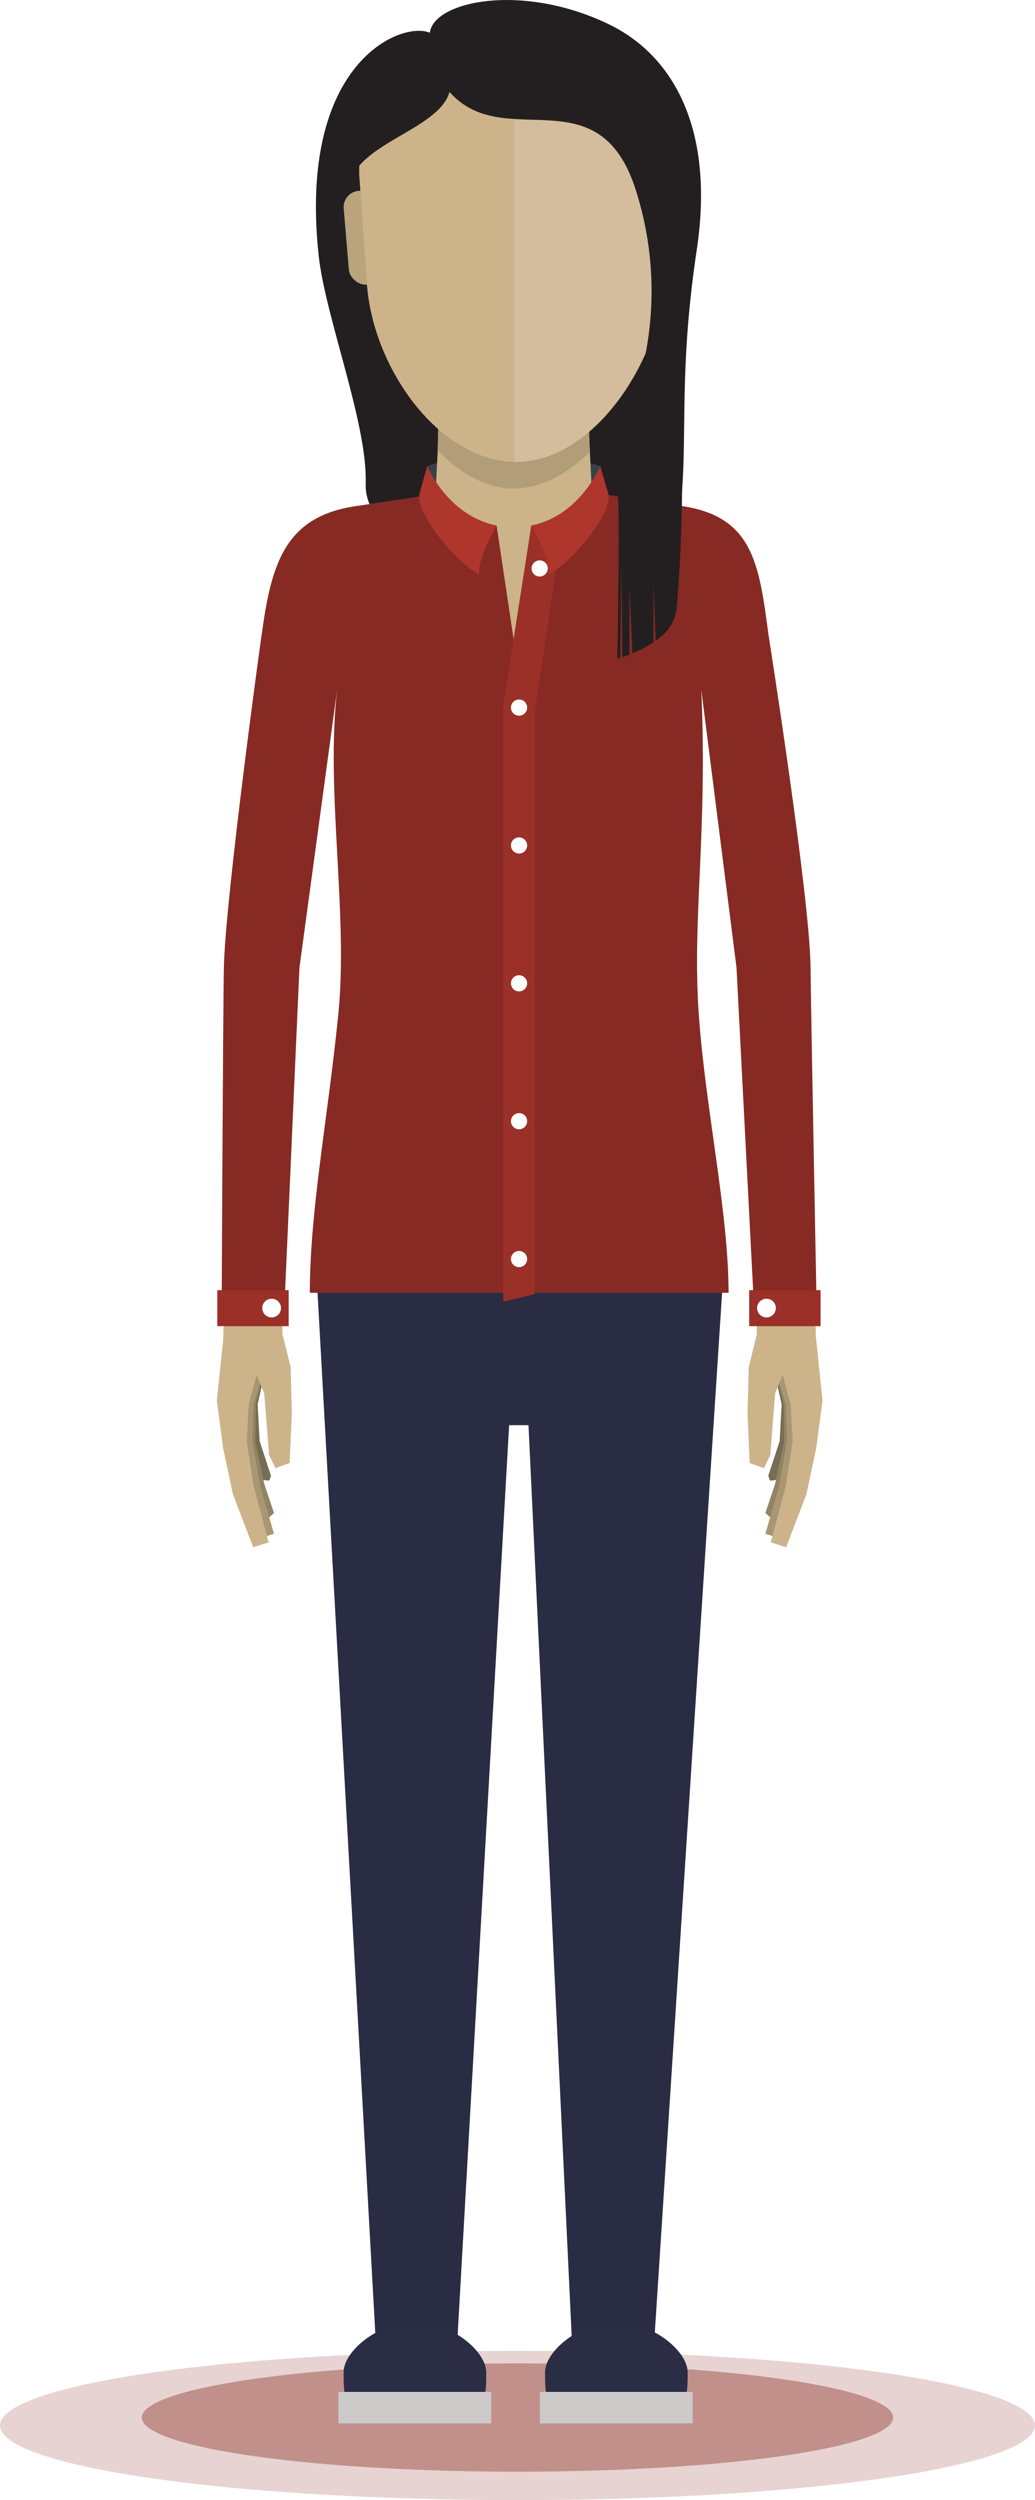 <svg id="b695dfb8-1362-4e0a-a70b-f9bf0088c115" data-name="People" xmlns="http://www.w3.org/2000/svg" xmlns:xlink="http://www.w3.org/1999/xlink" viewBox="0 0 130.51 315.18"><defs><style>.c575f091-bede-4230-a63a-28013908b1f3{fill:none;}.\34 11a77d8-f36e-4296-8da6-06f1d66ffb00,.f9d6bff9-5386-4790-97a9-3437efef5d78{fill:#872b22;}.f9d6bff9-5386-4790-97a9-3437efef5d78{opacity:0.2;}.\34 11a77d8-f36e-4296-8da6-06f1d66ffb00{opacity:0.4;}.\36 31ae4ac-c9f9-419b-a731-cf592be9534f{fill:#cdb389;}.\34 277f100-e5d0-4c90-a666-d4461f0f8097{fill:#776d52;}.\31 5594948-c1a6-460d-bca5-1b0177a33ec1{fill:#928364;}.f79f61f3-3761-4ee1-a41a-52b8e442ab5d{fill:#a99673;}.\39 6f6eb9d-1c5b-45a2-8b07-6424e16ebc34{fill:#231f20;}.ece9e5a2-9680-48b4-95fd-bead68892b4e{fill:#2a2c44;}.a8245545-7e6c-4c27-86bc-2218b5f4c208{fill:#364249;}.f9b06a29-76f4-4459-80cd-52087de96c59{fill:#872a23;}.\35 60f0647-a6ce-4797-a1b7-7fd855887fe1{fill:#b19d78;}.\37 91139a0-ff24-4af3-9440-871706c6878e{fill:#b9a47e;}.\34 7a97904-286a-4db5-8bc3-0c976270bb98{clip-path:url(#38b4b0c8-6bf8-44d6-a834-0c23ade73dde);}.\34 cab37a5-216f-48de-a5f6-b892a2a49f8d{fill:#d8c4a7;opacity:0.65;}.f6117d09-81a1-433a-890f-4c23018dbe4c{fill:#9a3028;}.\35 5891890-9aed-49f3-ac71-9c4d9fa164bc{fill:#fff;}.\39 e58e912-44d0-4cc4-8c11-b53dfa54d66e{fill:#ae362d;}.bdd98e44-e739-44b6-9dd0-ba64adeb8599{fill:#2b2d45;}.\33 dfa40fe-6832-4fc7-9795-b641d165613a{fill:#cccbc9;}</style><clipPath id="38b4b0c8-6bf8-44d6-a834-0c23ade73dde" transform="translate(-682.48 -1738.02)"><path class="c575f091-bede-4230-a63a-28013908b1f3" d="M747.51,1796.25h0.08c-9.86,0-18.49-12.35-18.85-23.29L727.81,1760c0-10.61,6.21-19.29,16.06-19.29h7.36c9.86,0,16.06,8.68,16.06,19.29L766.36,1773C765.64,1783.66,757.37,1796.25,747.51,1796.25Z"/></clipPath></defs><title>jenelle</title><ellipse class="f9d6bff9-5386-4790-97a9-3437efef5d78" cx="65.25" cy="305.76" rx="65.25" ry="9.41"/><ellipse class="411a77d8-f36e-4296-8da6-06f1d66ffb00" cx="65.25" cy="304.76" rx="47.37" ry="6.83"/><polygon class="631ae4ac-c9f9-419b-a731-cf592be9534f" points="95.5 172.41 102.97 172.15 101.66 118.98 94.64 118.9 95.5 172.41"/><path class="4277f100-e5d0-4c90-a666-d4461f0f8097" d="M781.88,1921.24s-1.44,3.27-1.51,3.33a4.73,4.73,0,0,1-.8.1l-0.21-.62,1.43-4.36,0.25-4.64-0.6-2.68,0.21-1.17,1.14-1.07,1.56,2.65,0.46,3.57-0.72,2.81Z" transform="translate(-682.48 -1738.02)"/><polygon class="15594948-c1a6-460d-bca5-1b0177a33ec1" points="97.54 191.63 96.51 190.74 97.74 187.06 98.88 181.69 98.81 176.93 97.89 173.53 99.84 172.61 102.12 180.49 98.47 192.07 97.54 191.63"/><polygon class="f79f61f3-3761-4ee1-a41a-52b8e442ab5d" points="98.45 193.96 96.51 193.35 98.2 187.5 99.25 181.58 99.07 176.95 97.99 173.49 98.75 170.88 102.28 173.26 98.45 193.96"/><polygon class="631ae4ac-c9f9-419b-a731-cf592be9534f" points="102.89 168.63 103.72 176.57 102.91 182.63 101.69 188.36 99.13 195.05 97.19 194.43 99.08 187.34 99.95 181.65 99.69 177.02 98.7 173.32 97.74 175.67 97.13 183.43 96.32 185.08 94.53 184.43 94.26 178.2 94.41 172.35 96.82 162.64 102.89 168.63"/><path class="96f6eb9d-1c5b-45a2-8b07-6424e16ebc34" d="M736.67,1742.15c-3.51-1.53-16.67,3.65-14,28.14,0.83,7.67,6.17,21.18,5.92,28.67s13.08,11.16,13.08,11.16l22-4.19s6.84,10.38,4.09-33S736.67,1742.15,736.67,1742.15Z" transform="translate(-682.48 -1738.02)"/><polygon class="ece9e5a2-9680-48b4-95fd-bead68892b4e" points="72.14 295.63 82.46 295.75 91.09 162.43 40.01 162.43 47.45 296.42 57.59 296.42 64.2 179.66 66.64 179.66 72.14 295.63"/><polygon class="631ae4ac-c9f9-419b-a731-cf592be9534f" points="35.53 172.41 28.07 172.15 29.38 118.98 36.4 118.9 35.53 172.41"/><path class="4277f100-e5d0-4c90-a666-d4461f0f8097" d="M714.13,1921.24s1.44,3.27,1.51,3.33a4.73,4.73,0,0,0,.8.1l0.21-.62-1.43-4.36-0.25-4.64,0.6-2.68-0.21-1.17-1.14-1.07-1.56,2.65-0.46,3.57,0.72,2.81Z" transform="translate(-682.48 -1738.02)"/><polygon class="15594948-c1a6-460d-bca5-1b0177a33ec1" points="33.52 191.63 34.55 190.74 33.32 187.06 32.18 181.69 32.26 176.93 33.17 173.53 31.22 172.61 28.94 180.49 32.59 192.07 33.52 191.63"/><polygon class="f79f61f3-3761-4ee1-a41a-52b8e442ab5d" points="32.61 193.96 34.55 193.35 32.86 187.5 31.81 181.58 31.99 176.95 33.07 173.49 32.31 170.88 28.77 173.26 32.61 193.96"/><polygon class="631ae4ac-c9f9-419b-a731-cf592be9534f" points="28.17 168.63 27.34 176.57 28.15 182.63 29.37 188.36 31.93 195.05 33.87 194.43 31.98 187.34 31.11 181.65 31.37 177.02 32.36 173.32 33.32 175.67 33.93 183.43 34.74 185.08 36.52 184.43 36.8 178.2 36.65 172.35 34.24 162.64 28.17 168.63"/><path class="a8245545-7e6c-4c27-86bc-2218b5f4c208" d="M736.35,1796.76c5.4-1.77,16.49-1.73,21.82,0l-1.05,4.59-19.94-.35Z" transform="translate(-682.48 -1738.02)"/><path class="f9b06a29-76f4-4459-80cd-52087de96c59" d="M779.38,1818c-1.2-9.06-2-15-11.23-16.23l-19.86-3-0.36,0-0.36,0-19.86,3c-9.24,1.21-11,7.17-12.23,16.23,0.08-.8-4.59,33.12-4.77,42-0.11,5.09-.28,43.63-0.28,43.63l7.88-.17,1.93-43.47,4.75-35c-1.48,12.8,1.44,28.2.14,41-1.33,13.19-3.58,24.56-3.58,35h52.8c0-10.12-2.92-23.24-3.75-35-0.87-12.18,1.12-22.88.31-41l4.44,35,2.24,43.45,7.88,0.17s-0.75-38.89-.78-43.63C784.61,1851.19,779.38,1818,779.38,1818Z" transform="translate(-682.48 -1738.02)"/><path class="631ae4ac-c9f9-419b-a731-cf592be9534f" d="M757.12,1800.19l-0.44-8.86c-3,2.37-15.75,2.5-18.84,0l-0.43,8.86s1,3.44,7.69,4.08l2.19,14.64,2.19-14.65C756.16,1803.62,757.12,1800.19,757.12,1800.19Z" transform="translate(-682.48 -1738.02)"/><path class="560f0647-a6ce-4797-a1b7-7fd855887fe1" d="M737.67,1794.77s4.17,4.85,9.56,4.85,9.63-4.66,9.63-4.66l-0.12-3.33-19-.36Z" transform="translate(-682.48 -1738.02)"/><rect class="791139a0-ff24-4af3-9440-871706c6878e" x="726.14" y="1762.05" width="4.12" height="11.86" rx="2.06" ry="2.06" transform="translate(-828.76 -1670.42) rotate(-4.83)"/><path class="631ae4ac-c9f9-419b-a731-cf592be9534f" d="M747.47,1796.25h0.08c-9.86,0-18.49-12.35-18.85-23.29L727.77,1760c0-10.61,6.21-19.29,16.06-19.29h7.36c9.86,0,16.06,8.68,16.06,19.29L766.32,1773C765.59,1783.66,757.33,1796.25,747.47,1796.25Z" transform="translate(-682.48 -1738.02)"/><g class="47a97904-286a-4db5-8bc3-0c976270bb98"><polygon class="4cab37a5-216f-48de-a5f6-b892a2a49f8d" points="84.82 66.14 64.85 66.64 64.85 2.13 84.82 1.64 84.82 66.14"/></g><rect class="f6117d09-81a1-433a-890f-4c23018dbe4c" x="27.4" y="162.64" width="9" height="4.54"/><circle class="55891890-9aed-49f3-ac71-9c4d9fa164bc" cx="34.25" cy="164.9" r="1.18"/><rect class="f6117d09-81a1-433a-890f-4c23018dbe4c" x="94.47" y="162.64" width="9" height="4.54"/><circle class="55891890-9aed-49f3-ac71-9c4d9fa164bc" cx="96.65" cy="164.9" r="1.18"/><path class="9e58e912-44d0-4cc4-8c11-b53dfa54d66e" d="M745.09,1804.27s-2.5,4.35-2.17,6.1c-2-.54-8.25-7.52-7.52-10.18l0.95-3.43S738.88,1803,745.09,1804.27Z" transform="translate(-682.48 -1738.02)"/><path class="96f6eb9d-1c5b-45a2-8b07-6424e16ebc34" d="M763.89,1782.59a41.7,41.7,0,0,0-1.57-21.59c-4.92-13.29-16.38-3.76-23.15-11.38,0,0-3-3.44-2.49-7.47s11.71-6.32,22.55-1.08c8.07,3.89,13.41,13.09,11.11,28.44-2.17,14.52-1.25,22.19-1.86,30.47l-1.81-.29A70.72,70.72,0,0,0,763.89,1782.59Z" transform="translate(-682.48 -1738.02)"/><path class="96f6eb9d-1c5b-45a2-8b07-6424e16ebc34" d="M736.67,1742.15c2.81,0.28,3.91,2.51,2.49,7.47s-12.45,6.52-12.71,12.44c-2.64-2.19-1.67-2.31-1.67-2.31s1.46-12.25,3.79-13.12S733.18,1741.8,736.67,1742.15Z" transform="translate(-682.48 -1738.02)"/><polygon class="f6117d09-81a1-433a-890f-4c23018dbe4c" points="63.46 88.89 63.46 164.1 67.44 163.14 67.44 89.68 70.61 68.52 67 66.24 63.46 88.89"/><path class="9e58e912-44d0-4cc4-8c11-b53dfa54d66e" d="M749.47,1804.27s2.5,4.35,2.17,6.1c2-.54,8.29-7.53,7.52-10.18-0.71-2.43-1-3.43-1-3.43S755.68,1803,749.47,1804.27Z" transform="translate(-682.48 -1738.02)"/><circle class="55891890-9aed-49f3-ac71-9c4d9fa164bc" cx="65.45" cy="89.2" r="1.02"/><circle class="55891890-9aed-49f3-ac71-9c4d9fa164bc" cx="65.45" cy="106.58" r="1.02"/><circle class="55891890-9aed-49f3-ac71-9c4d9fa164bc" cx="68.05" cy="71.66" r="1.02"/><circle class="55891890-9aed-49f3-ac71-9c4d9fa164bc" cx="65.45" cy="123.96" r="1.02"/><circle class="55891890-9aed-49f3-ac71-9c4d9fa164bc" cx="65.45" cy="141.34" r="1.02"/><circle class="55891890-9aed-49f3-ac71-9c4d9fa164bc" cx="65.45" cy="158.72" r="1.02"/><path class="96f6eb9d-1c5b-45a2-8b07-6424e16ebc34" d="M768.41,1791.9a207.38,207.38,0,0,1-.59,22.78,5.65,5.65,0,0,1-2.66,4.1l-0.28-7.22V1819a17,17,0,0,1-2.2,1.19l-0.45.19-0.38-8.48,0,8.65-0.9.31-0.09-12-0.17,12.06-0.38.11s0.42-19.5,0-21.08a3.81,3.81,0,0,1,.42-2.85Z" transform="translate(-682.48 -1738.02)"/><path class="bdd98e44-e739-44b6-9dd0-ba64adeb8599" d="M737,2031.28h-4.4c-2.64,0-6.79,3.16-6.79,5.79v0.69c0,5.3,2.16,4.79,4.79,4.79H739c2.64,0,4.79.51,4.79-4.79v-0.69C743.78,2034.44,739.62,2031.28,737,2031.28Z" transform="translate(-682.48 -1738.02)"/><rect class="3dfa40fe-6832-4fc7-9795-b641d165613a" x="42.68" y="301.53" width="19.26" height="3.97"/><path class="bdd98e44-e739-44b6-9dd0-ba64adeb8599" d="M762.38,2031.28H758c-2.64,0-6.79,3.16-6.79,5.79v0.69c0,5.3,2.16,4.79,4.79,4.79h8.4c2.64,0,4.79.51,4.79-4.79v-0.69C769.18,2034.44,765,2031.28,762.38,2031.28Z" transform="translate(-682.48 -1738.02)"/><rect class="3dfa40fe-6832-4fc7-9795-b641d165613a" x="68.08" y="301.53" width="19.26" height="3.97"/></svg>
